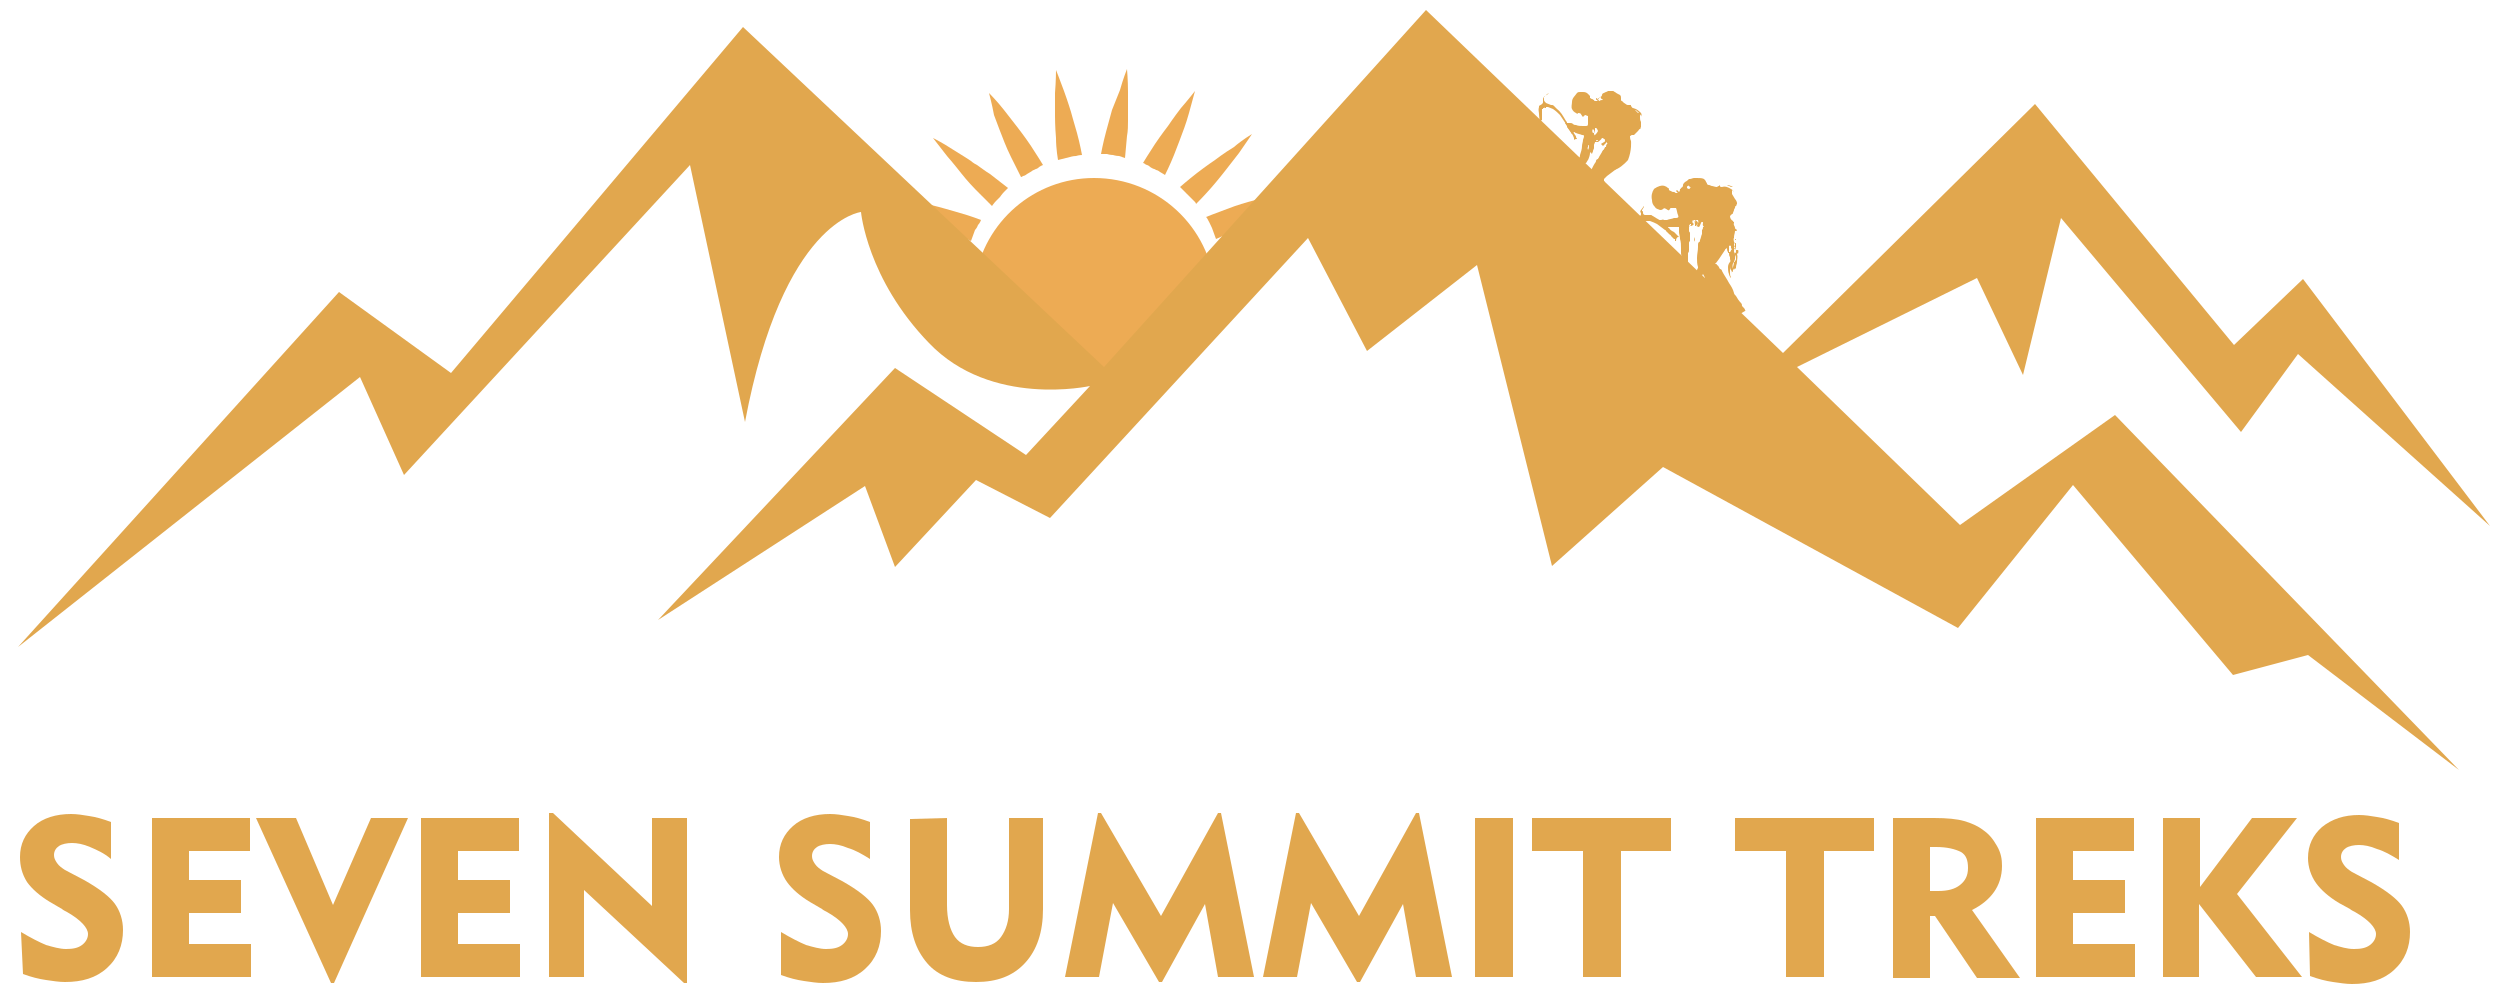 <?xml version="1.0" encoding="utf-8"?>
<!-- Generator: Adobe Illustrator 22.0.1, SVG Export Plug-In . SVG Version: 6.00 Build 0)  -->
<svg version="1.1" id="Layer_1" xmlns="http://www.w3.org/2000/svg" xmlns:xlink="http://www.w3.org/1999/xlink" x="0px" y="0px"
	 viewBox="0 0 250 100" style="enable-background:new 0 0 250 100;" xml:space="preserve">
<style type="text/css">
	.st0{enable-background:new    ;}
	.st1{fill:#E1A74E;}
	.st2{fill:#EDAB54;}
	.st3{fill:#D0B274;}
</style>
<g class="st0">
	<path class="st1" d="M2.1,93.2c1,0.6,1.8,1,2.5,1.3c0.7,0.2,1.4,0.4,2,0.4c0.7,0,1.2-0.1,1.6-0.4s0.6-0.7,0.6-1.1
		c0-0.6-0.7-1.4-2.1-2.2c-0.2-0.1-0.4-0.2-0.5-0.3L5,90.2c-1-0.6-1.8-1.3-2.3-2C2.2,87.4,2,86.6,2,85.7c0-1.3,0.5-2.3,1.4-3.1
		s2.2-1.2,3.7-1.2c0.6,0,1.2,0.1,1.8,0.2c0.7,0.1,1.4,0.3,2.2,0.6v3.7C10.4,85.3,9.7,85,9,84.7s-1.3-0.4-1.8-0.4s-1,0.1-1.3,0.3
		c-0.3,0.2-0.5,0.5-0.5,0.9c0,0.3,0.1,0.5,0.3,0.8s0.5,0.5,0.8,0.7l1.9,1c1.6,0.9,2.6,1.7,3.1,2.4s0.8,1.6,0.8,2.6
		c0,1.5-0.5,2.8-1.6,3.8s-2.5,1.4-4.2,1.4c-0.6,0-1.2-0.1-1.9-0.2s-1.5-0.3-2.3-0.6L2.1,93.2z"/>
	<path class="st1" d="M15.2,97.7V81.8H25v3.3h-6.1V88h5.2v3.3h-5.2v3.1h6.2v3.3C25.1,97.7,15.2,97.7,15.2,97.7z"/>
	<path class="st1" d="M33.4,98.3h-0.3l-7.5-16.5h4l3.7,8.7l3.8-8.7h3.7L33.4,98.3z"/>
	<path class="st1" d="M42.1,97.7V81.8h9.8v3.3h-6.1V88H51v3.3h-5.2v3.1H52v3.3C52,97.7,42.1,97.7,42.1,97.7z"/>
	<path class="st1" d="M54.9,97.7V81.3h0.4l9.9,9.3v-8.8h3.5v16.5h-0.3l-10-9.3v8.7H54.9z"/>
	<path class="st1" d="M78.1,93.2c1,0.6,1.8,1,2.5,1.3c0.7,0.2,1.4,0.4,2,0.4c0.7,0,1.2-0.1,1.6-0.4s0.6-0.7,0.6-1.1
		c0-0.6-0.7-1.4-2.1-2.2c-0.2-0.1-0.4-0.2-0.5-0.3L81,90.2c-1-0.6-1.8-1.3-2.3-2s-0.8-1.6-0.8-2.5c0-1.3,0.5-2.3,1.4-3.1
		s2.2-1.2,3.7-1.2c0.6,0,1.2,0.1,1.8,0.2c0.7,0.1,1.4,0.3,2.2,0.6v3.7c-0.8-0.5-1.5-0.9-2.2-1.1c-0.7-0.3-1.3-0.4-1.8-0.4
		s-1,0.1-1.3,0.3c-0.3,0.2-0.5,0.5-0.5,0.9c0,0.3,0.1,0.5,0.3,0.8s0.5,0.5,0.8,0.7l1.9,1c1.6,0.9,2.6,1.7,3.1,2.4s0.8,1.6,0.8,2.6
		c0,1.5-0.5,2.8-1.6,3.8s-2.5,1.4-4.2,1.4c-0.6,0-1.2-0.1-1.9-0.2c-0.7-0.1-1.5-0.3-2.3-0.6V93.2z"/>
	<path class="st1" d="M94.7,81.8v8.7c0,1.4,0.3,2.5,0.8,3.2s1.3,1,2.3,1s1.8-0.3,2.3-1s0.8-1.6,0.8-2.8v-9.1h3.4v9.1
		c0,2.3-0.6,4.1-1.8,5.4s-2.8,1.9-4.9,1.9s-3.8-0.6-4.9-1.9C91.6,95,91,93.3,91,91v-9.1L94.7,81.8L94.7,81.8z"/>
	<path class="st1" d="M106.5,97.7l3.3-16.4h0.3l6,10.3l5.7-10.3h0.3l3.3,16.4h-3.6l-1.3-7.3l-4.3,7.8h-0.3l-4.6-7.9l-1.4,7.4H106.5z
		"/>
	<path class="st1" d="M126.3,97.7l3.3-16.4h0.3l6,10.3l5.7-10.3h0.3l3.3,16.4h-3.6l-1.3-7.3l-4.3,7.8h-0.3l-4.6-7.9l-1.4,7.4H126.3z
		"/>
	<path class="st1" d="M147.5,97.7V81.8h3.8v15.9C151.3,97.7,147.5,97.7,147.5,97.7z"/>
	<path class="st1" d="M158.3,97.7V85.1h-5.1v-3.3h13.9v3.3h-5v12.6H158.3z"/>
	<path class="st1" d="M178.6,97.7V85.1h-5.1v-3.3h13.9v3.3h-5v12.6H178.6z"/>
	<path class="st1" d="M189.3,97.7V81.8h4.1c1.3,0,2.3,0.1,3,0.3s1.4,0.5,1.9,0.9c0.6,0.4,1,0.9,1.4,1.6s0.5,1.3,0.5,2
		c0,1-0.3,1.9-0.8,2.6s-1.2,1.3-2.2,1.8l4.8,6.8h-4.3l-4.2-6.2H193v6.2h-3.7V97.7z M193.6,84.7H193v4.4h0.8c1,0,1.7-0.2,2.2-0.6
		s0.8-0.9,0.8-1.7c0-0.8-0.2-1.3-0.7-1.6C195.5,84.9,194.7,84.7,193.6,84.7z"/>
	<path class="st1" d="M203.6,97.7V81.8h9.8v3.3h-6.1V88h5.2v3.3h-5.2v3.1h6.2v3.3C213.5,97.7,203.6,97.7,203.6,97.7z"/>
	<path class="st1" d="M216.3,97.7V81.8h3.7v6.9l5.2-6.9h4.5l-6,7.6l6.5,8.3h-4.6l-5.7-7.3v7.3C219.9,97.7,216.3,97.7,216.3,97.7z"/>
	<path class="st1" d="M230.9,93.2c1,0.6,1.8,1,2.5,1.3c0.7,0.2,1.3,0.4,2,0.4s1.2-0.1,1.6-0.4c0.4-0.3,0.6-0.7,0.6-1.1
		c0-0.6-0.7-1.4-2.1-2.2c-0.2-0.1-0.4-0.2-0.5-0.3l-1.1-0.6c-1-0.6-1.8-1.3-2.3-2s-0.8-1.6-0.8-2.5c0-1.3,0.5-2.3,1.4-3.1
		c1-0.8,2.2-1.2,3.7-1.2c0.6,0,1.2,0.1,1.8,0.2c0.7,0.1,1.4,0.3,2.2,0.6V86c-0.8-0.5-1.5-0.9-2.2-1.1c-0.7-0.3-1.3-0.4-1.8-0.4
		s-1,0.1-1.3,0.3s-0.5,0.5-0.5,0.9c0,0.3,0.1,0.5,0.3,0.8s0.5,0.5,0.8,0.7l1.9,1c1.6,0.9,2.6,1.7,3.1,2.4c0.5,0.7,0.8,1.6,0.8,2.6
		c0,1.5-0.5,2.8-1.6,3.8s-2.5,1.4-4.2,1.4c-0.6,0-1.2-0.1-1.9-0.2s-1.5-0.3-2.3-0.6L230.9,93.2z"/>
</g>
<path class="st2" d="M110.4,39.4l11.1-10.5c-0.5-6.2-5.7-11.1-12.1-11.1c-6,0-11,4.4-11.9,10.2L110.4,39.4z"/>
<g>
	<g>
		<path class="st2" d="M89.5,19.8c0,0,1.1,0.2,2.2,0.4c1.1,0.2,2.2,0.5,2.2,0.5S95,21,96,21.3c1.1,0.3,2.1,0.7,2.1,0.7
			s-0.1,0.3-0.3,0.5c-0.1,0.3-0.3,0.5-0.3,0.5l-0.4,1.1c0,0-1-0.5-2-1S93.2,22,93.2,22s-1-0.6-1.9-1.2
			C90.4,20.5,89.5,19.8,89.5,19.8z"/>
	</g>
	<g>
		<path class="st2" d="M93.3,13.8c0,0,1,0.5,1.9,1.1c1,0.6,1.9,1.2,1.9,1.2s0.2,0.2,0.6,0.4c0.3,0.2,0.8,0.6,1.3,0.9
			c0.9,0.7,1.8,1.4,1.8,1.4s-0.2,0.2-0.4,0.4c-0.2,0.2-0.4,0.5-0.4,0.5s-0.2,0.2-0.4,0.4c-0.2,0.2-0.4,0.5-0.4,0.5s-0.8-0.8-1.6-1.6
			c-0.8-0.8-1.5-1.7-1.5-1.7s-0.7-0.9-1.4-1.7C94,14.7,93.3,13.8,93.3,13.8z"/>
	</g>
	<g>
		<path class="st2" d="M98.9,9.3c0,0,0.8,0.8,1.5,1.7s1.4,1.8,1.4,1.8s0.7,0.9,1.3,1.8c0.6,0.9,1.2,1.9,1.2,1.9s-0.3,0.1-0.5,0.3
			c-0.1,0.1-0.3,0.1-0.4,0.2c-0.1,0-0.2,0.1-0.2,0.1s-0.3,0.2-0.5,0.3c-0.1,0.1-0.3,0.2-0.4,0.2c-0.1,0.1-0.2,0.1-0.2,0.1
			s-0.5-1-1-2s-0.9-2.1-0.9-2.1s-0.4-1-0.8-2.1C99.2,10.4,98.9,9.3,98.9,9.3z"/>
	</g>
	<g>
		<path class="st2" d="M105.6,7c0,0,0.4,1,0.8,2.1s0.7,2.1,0.7,2.1s0.3,1.1,0.6,2.1c0.3,1.1,0.5,2.2,0.5,2.2s-0.3,0-0.6,0.1
			c-0.3,0-0.6,0.1-0.6,0.1l-1.2,0.3c0,0-0.2-1.1-0.2-2.2c-0.1-1.1-0.1-2.2-0.1-2.2s0-1.1,0-2.3C105.6,8.1,105.6,7,105.6,7z"/>
	</g>
	<g>
		<path class="st2" d="M112.7,6.9c0,0,0.1,1.1,0.1,2.3c0,1.1,0,2.2,0,2.2s0,0.3,0,0.7s0,1-0.1,1.5c-0.1,1.1-0.2,2.2-0.2,2.2
			s-0.3-0.1-0.6-0.2c-0.3,0-0.6-0.1-0.6-0.1s-0.3,0-0.6-0.1c-0.3,0-0.6,0-0.6,0s0.2-1.1,0.5-2.2s0.6-2.2,0.6-2.2s0.4-1,0.8-2
			C112.3,7.9,112.7,6.9,112.7,6.9z"/>
	</g>
	<g>
		<path class="st2" d="M119.5,9.1c0,0-0.3,1.1-0.6,2.2c-0.3,1.1-0.7,2.1-0.7,2.1s-0.4,1.1-0.8,2.1s-0.9,2-0.9,2s-0.3-0.2-0.5-0.3
			c-0.1-0.1-0.3-0.2-0.4-0.2c-0.1-0.1-0.2-0.1-0.2-0.1s-0.3-0.1-0.5-0.3c-0.1-0.1-0.3-0.1-0.4-0.2s-0.2-0.1-0.2-0.1s0.6-1,1.2-1.9
			s1.3-1.8,1.3-1.8s0.6-0.9,1.3-1.8C118.8,10,119.5,9.1,119.5,9.1z"/>
	</g>
	<g>
		<path class="st2" d="M125.2,13.4c0,0-0.6,0.9-1.3,1.9c-0.7,0.9-1.4,1.8-1.4,1.8s-0.7,0.9-1.4,1.7c-0.7,0.8-1.5,1.6-1.5,1.6
			s0-0.1-0.1-0.2s-0.2-0.2-0.3-0.3c-0.2-0.2-0.4-0.4-0.4-0.4s-0.2-0.2-0.4-0.4c-0.2-0.2-0.4-0.4-0.4-0.4s0.8-0.7,1.7-1.4
			c0.9-0.7,1.8-1.3,1.8-1.3s0.9-0.7,1.9-1.3C124.2,14,125.2,13.4,125.2,13.4z"/>
	</g>
	<g>
		<path class="st2" d="M129.2,19.3c0,0-0.9,0.7-1.8,1.3c-0.9,0.6-1.9,1.2-1.9,1.2s-1,0.6-1.9,1.1c-1,0.6-2,1-2,1l-0.4-1.1
			c0,0-0.5-1.1-0.6-1.1c0,0,1-0.4,2.1-0.8c1-0.4,2.1-0.7,2.1-0.7s1.1-0.3,2.2-0.6C128,19.6,129.2,19.3,129.2,19.3z"/>
	</g>
</g>
<path class="st1" d="M1.8,64.7l32.1-35.5l11.2,8.1L74.3,2.7l36.1,34L142.6,1l35.7,34.3l25.2-24.9l19.9,24.1l6.9-6.6L249,52.6
	l-19.2-17.2l-5.7,7.8l-18-21.4l-3.8,15.7l-4.6-9.7l-18,8.9L196,52.5l15.5-11L245.9,77l-15.1-11.5l-7.5,2l-16-19l-11.5,14.3
	l-29.5-16.1l-11.1,9.9l-7.5-30.1l-11,8.6l-5.9-11.3l-25.8,28L97.6,48l-8.1,8.7l-3-8.1L65.8,62l23.7-25.2l13.1,8.7l6.4-6.9
	c0,0-9.9,2.2-16.1-4.3c-6.2-6.4-6.8-13.1-6.8-13.1s-7.8,0.8-11.6,21L69,16.5l-28.6,31L36,37.7L1.8,64.7z"/>
<path class="st3" d="M170.7,24.5c0,0,0,0.8,0.5,1.1c0.5,0.2,0.5,0,0.5,0S171.6,24.2,170.7,24.5z"/>
<g>
	<path class="st1" d="M163.1,14.1c-0.1-0.2-0.1-0.4-0.1-0.5c0.1,0,0.1-0.1,0.2-0.1c0,0,0,0,0.1,0h0.1c0.1-0.1,0.1-0.1,0.2-0.2
		c0.1-0.1,0.1-0.1,0.2-0.2c0.1-0.1,0.1-0.2,0.2-0.2c0.1,0,0-0.1,0.1-0.2l0,0v0.1l0,0c0-0.1,0-0.1,0-0.2c0-0.1,0-0.3,0-0.4
		c-0.1-0.2-0.1-0.3-0.1-0.5c0,0,0,0,0-0.1s0.1-0.1,0.1-0.2c0,0.1,0.1,0.2,0.1,0.3c0-0.1,0-0.2-0.1-0.4c-0.2-0.2-0.4-0.4-0.8-0.5
		c-0.1,0-0.1-0.1-0.2-0.2c0-0.1,0-0.1-0.1-0.1s-0.1,0-0.2,0c-0.2,0-0.3-0.2-0.4-0.2l0,0c-0.1-0.1-0.1-0.1-0.2-0.2
		c-0.1,0-0.1-0.1-0.1-0.1c0-0.1,0-0.1,0-0.2c0-0.1,0-0.2-0.1-0.3c-0.2-0.1-0.4-0.2-0.5-0.3c-0.1,0-0.1-0.1-0.2-0.1
		c-0.1,0-0.3,0-0.4,0c0,0,0,0-0.1,0c-0.1,0.1-0.3,0.1-0.4,0.2c-0.1,0-0.2,0.1-0.2,0.2c0,0.1-0.1,0.2-0.2,0.2c0,0-0.1,0-0.1,0.1
		s-0.1,0.1-0.1,0.2c0-0.1-0.1-0.1-0.1-0.2c0,0-0.1,0-0.1,0.1c0,0,0,0.1,0.1,0.1c0.1,0.1,0.1,0.1-0.1,0.1l0,0h-0.1
		c-0.1,0-0.1-0.1-0.1-0.1c-0.1,0-0.1-0.1-0.2-0.1c-0.1,0-0.1-0.1-0.2-0.1c0-0.1,0-0.2,0-0.2c-0.2-0.2-0.3-0.4-0.7-0.4
		c-0.1,0-0.2,0-0.3,0s-0.2,0-0.3,0.1c-0.2,0.3-0.5,0.5-0.5,0.9c0,0.2-0.1,0.5,0,0.7s0.2,0.3,0.4,0.4c0.1,0.1,0.2,0.1,0.2,0
		c0.1,0,0.2,0,0.3,0.1c0,0.1,0.1,0.1,0.1,0.2c0.1,0.1,0.1,0.1,0.2,0l0.1-0.1c0.1,0,0.2,0.1,0.3,0.1c0,0,0,0,0,0.1c0,0.2,0,0.5,0,0.7
		s-0.1,0.2-0.3,0.2c-0.1,0-0.1,0-0.2,0c-0.2,0-0.5,0-0.7-0.1c-0.1,0-0.2,0-0.3-0.1s-0.2-0.1-0.3-0.1s-0.1,0-0.2,0h-0.3l0.7,1.1
		l0.2-0.2c0.1,0,0.1,0.1,0.2,0.1c0.2,0.1,0.4,0.1,0.6,0.2c0.1,0,0.2,0,0.2,0.1c0,0.2-0.1,0.3-0.1,0.4c0,0.2-0.1,0.4-0.1,0.6
		c0,0.3-0.1,0.6-0.2,0.9c0,0.1,0,0.2-0.1,0.3l0,0l0,0c0,0.2-0.1,0.4-0.1,0.5c0,0.2-0.1,0.2-0.2,0.2c0-0.1,0-0.1,0-0.2v-0.1
		c0,0-0.1,0.1-0.2,0.3c-0.2,0.4,0.7,1.3,0.7,1.3c0-0.1,0-0.1-0.1-0.2l0,0c0-0.1,0-0.1,0.1-0.2c0-0.1,0.1-0.2,0.1-0.3
		c0.1-0.1,0.1-0.3,0.1-0.4c0,0,0-0.1,0.1-0.1c0-0.1,0.1-0.1,0.1-0.2c0,0,0-0.1,0.1-0.1c0.1-0.1,0.1-0.2,0.2-0.3
		c0.1-0.2,0.2-0.5,0.2-0.7c0,0,0,0,0.1-0.1c0,0.1,0,0.1,0.1,0.2l0,0c0-0.1,0.1-0.2,0.1-0.3s0.1-0.2,0.1-0.3v-0.1c0-0.1,0-0.1,0-0.2
		c0-0.1,0.1-0.2,0.1-0.3h0.1l0,0l0,0l0,0c0,0,0,0,0-0.1s0.1-0.1,0.1-0.1h0.1c0,0,0,0.1-0.1,0.1c0,0-0.1,0-0.2,0.1l0,0c0,0,0,0,0.1,0
		s0.2,0,0.2,0c0.1-0.1,0.3-0.2,0.4-0.4l0,0c0.1,0,0.1,0,0.2,0.1c0,0,0.1,0,0.1,0.1s0,0.2-0.1,0.2c-0.1,0.1-0.2,0.1-0.3,0.2
		c0.1,0.1,0.1,0.1,0.2,0.2c0.1-0.1,0.2-0.2,0.3-0.3c0-0.1,0.1-0.1,0.1,0c0,0,0.1,0.1,0,0.1c-0.1,0.1-0.1,0.2-0.1,0.3
		c-0.1,0-0.1,0-0.1,0c0,0.1-0.1,0.2-0.1,0.2s0,0.1-0.1,0.1c0,0.1-0.1,0.1-0.1,0.2c-0.1,0.2-0.2,0.3-0.3,0.5c0,0.1-0.1,0.1-0.1,0.2
		c-0.1,0-0.2,0.1-0.2,0.2c0,0,0,0.1-0.1,0.2c-0.2,0.3-0.3,0.6-0.5,0.9c-0.1,0.3-0.2,0.5-0.2,0.8c0,0,0,0.1-0.1,0.1
		c-0.1,0.1-0.2,0.2-0.3,0.3c-0.1,0.1-0.2,0.1-0.3,0.2c0-0.2-0.1-0.4-0.1-0.6l-0.6,0.6l-0.2,1.6l3,7c0-0.1-0.1-0.3-0.1-0.4
		c0-0.2,0-0.4-0.1-0.6c0-0.1-0.1-0.2-0.1-0.3c0-0.2,0-0.4-0.1-0.6c0-0.3-0.1-0.6-0.1-0.9c0-0.2,0-0.3-0.1-0.5s-0.2-0.3-0.2-0.5
		c0-0.1,0-0.2-0.1-0.3c0.2,0,0.4,0,0.7-0.1c0.1,0,0.3-0.2,0.4,0l0,0c0.1,0,0.2,0,0.4,0s0.3-0.1,0.5-0.1h0.1c0-0.1,0-0.2-0.1-0.3
		v-0.1c0-0.1,0-0.2,0-0.3c-0.1-0.3-0.2-0.5-0.2-0.8c0-0.1-0.1-0.2-0.1-0.3c0-0.3-0.1-0.7-0.1-1c-0.1-0.4-0.2-0.9-0.3-1.3
		c0-0.1,0-0.2-0.1-0.3c0-0.1,0-0.3-0.1-0.4l0,0V18v-0.1c0.1-0.1,0.2-0.2,0.3-0.3c0.3-0.2,0.5-0.4,0.8-0.6c0.1,0,0.1-0.1,0.2-0.1
		c0.6-0.3,1.1-0.9,1.1-0.9C163.2,15,163.1,14.1,163.1,14.1z M163.9,11.3L163.9,11.3c-0.1,0-0.1,0-0.1,0c-0.1-0.1-0.2-0.2-0.3-0.3
		C163.6,11,163.7,11.1,163.9,11.3z M157.6,17L157.6,17c0,0-0.1-0.1,0-0.1c0,0,0,0,0.1-0.1v0.1C157.7,16.9,157.7,17,157.6,17z
		 M160,10.1c-0.1,0-0.2-0.1-0.2-0.2c0,0,0-0.1,0.1-0.1l0.1-0.1c0,0,0.1,0,0.1,0.1c0,0,0,0.1,0.1,0.1c0,0,0,0,0.1,0.1
		C160.1,10,160,10,160,10.1z M158.9,14.5L158.9,14.5c0,0.2,0,0.3-0.1,0.5c0-0.1-0.1-0.2,0-0.3C158.8,14.6,158.8,14.5,158.9,14.5z
		 M159.3,13.3c-0.1-0.1-0.1-0.3,0-0.4C159.5,13.1,159.5,13.3,159.3,13.3z M159.5,13.5C159.5,13.6,159.4,13.6,159.5,13.5
		c-0.1,0-0.1-0.1-0.1-0.1v-0.1l0.1-0.1c0-0.1,0-0.2,0-0.3v-0.1h0.1c0.1,0,0.2,0.3,0.2,0.3C159.7,13.3,159.6,13.4,159.5,13.5z
		 M158.5,20.9L158.5,20.9c-0.1-0.1-0.1-0.3-0.3-0.3c0-0.1,0-0.2,0-0.2c0-0.2-0.1-0.4-0.1-0.5s-0.1-0.2-0.1-0.3c0-0.1,0-0.3,0-0.4
		c0-0.3,0-0.6-0.1-0.9c0.2-0.1,0.4-0.2,0.6-0.4c0,0.2,0,0.3,0.1,0.5c0,0.2,0,0.4,0.1,0.5c0,0.1,0.1,0.2,0,0.4c0,0.2,0,0.4-0.1,0.6
		c0,0.1,0,0.2,0.1,0.2c0,0,0,0,0.1,0c0,0.1,0,0.2-0.1,0.3c0,0.1-0.1,0.1-0.1,0.2C158.7,20.8,158.6,20.8,158.5,20.9z M159.2,21.7
		c0-0.1,0.1-0.2,0.1-0.3c0,0,0,0,0.1,0s0.2-0.1,0.2-0.2s0.1-0.2,0.1-0.4l0,0l0,0c0,0.1-0.1,0.3-0.2,0.4
		C159.6,21.6,159.5,21.8,159.2,21.7z"/>
	<path class="st1" d="M157.4,14c0.1-0.1,0.2-0.1,0.3-0.1c0-0.1-0.1-0.1-0.1-0.2c0-0.1,0-0.1-0.1-0.2c-0.1-0.2-0.2-0.3-0.3-0.4
		c-0.1-0.2-0.3-0.4-0.4-0.6c0-0.1-0.1-0.1-0.1-0.2c0-0.1,0-0.1-0.1-0.2l0,0c-0.3-0.5-0.5-0.9-0.9-1.2c-0.1-0.1-0.2-0.2-0.3-0.3
		s-0.1-0.1-0.2-0.1h-0.1c-0.2-0.1-0.3-0.1-0.5-0.2c-0.1-0.1-0.2-0.2-0.2-0.3V9.9c0-0.1,0-0.1,0-0.2c0,0,0-0.1,0.1-0.1
		c0.1-0.1,0.2-0.1,0.3-0.2l0.1-0.1l0,0c-0.2,0.1-0.3,0.2-0.5,0.4c-0.1,0.1-0.1,0.2-0.1,0.3s0,0.1,0,0.2c0,0.1,0,0.1-0.1,0.2
		c-0.1,0.1-0.2,0.1-0.3,0.2c0,0,0,0,0,0.1c-0.1,0.3,0,0.5,0,0.7c0,0.3,0.1,0.5,0,0.8c0,0.1,0,0.1,0,0.2c0,0,0,0.1,0.1,0.1l0,0
		c0-0.1,0-0.2,0.1-0.3c0-0.1,0-0.2,0.1-0.2c0,0,0-0.1,0-0.2v-0.1v-0.1l0,0c0,0,0,0,0-0.1s0-0.1,0-0.2c0,0,0,0,0-0.1c0,0,0,0,0-0.1
		V11c0,0,0,0,0-0.1c0,0,0,0,0.1,0c0-0.1,0-0.1,0.1-0.1c0,0,0-0.1,0.1,0l0,0c0,0,0,0,0.1,0c0,0,0,0,0-0.1c0,0,0,0,0.1,0l0,0l0,0h0.1
		c0.2,0.1,0.3,0.1,0.5,0.2c0.3,0.2,0.5,0.4,0.7,0.6c0.2,0.3,0.4,0.6,0.6,0.9l0.1,0.1c0,0,0,0,0,0.1c0,0,0,0,0,0.1
		c0.1,0.1,0.2,0.3,0.3,0.4c0.1,0.1,0.1,0.2,0.2,0.3c0.1,0.1,0.1,0.2,0.2,0.4c0,0,0,0,0,0.1L157.4,14L157.4,14
		C157.3,14.1,157.3,14.1,157.4,14l0.1,0.1C157.3,13.9,157.3,13.9,157.4,14z"/>
</g>
<g>
	<path class="st1" d="M174.7,35.5c-0.1-0.2-0.2-0.4-0.3-0.6c0-0.1-0.1-0.2-0.2-0.3c-0.1-0.2-0.2-0.4-0.3-0.5
		c-0.2-0.3-0.3-0.6-0.5-0.9c-0.1-0.2-0.2-0.3-0.3-0.5c-0.2-0.1-0.3-0.3-0.4-0.5c0-0.1-0.1-0.2-0.2-0.3c0.2,0,0.5-0.2,0.7-0.3
		c0.1-0.1,0.2-0.3,0.4-0.1l0,0c0.1,0,0.3-0.1,0.4-0.1c0.2-0.1,0.3-0.2,0.5-0.3c0,0,0.1-0.1,0-0.1c0-0.1-0.1-0.2-0.2-0.3l-0.1-0.1
		c0-0.1,0-0.2-0.1-0.3c-0.2-0.2-0.4-0.5-0.5-0.7c-0.1-0.1-0.2-0.2-0.2-0.3c-0.1-0.4-0.3-0.7-0.5-1c-0.2-0.4-0.5-0.8-0.7-1.2
		c0-0.1-0.1-0.2-0.2-0.2c-0.1-0.1-0.1-0.3-0.3-0.4l0,0c0,0,0-0.1-0.1-0.1s-0.1-0.1,0-0.1c0.1-0.1,0.2-0.3,0.3-0.4
		c0.2-0.3,0.4-0.6,0.6-0.9c0-0.1,0.1-0.1,0.2-0.2c0,0.1,0,0.3,0.1,0.4c0,0.1,0,0.1,0.1,0.1c0,0.1,0,0.3,0.1,0.4c0,0.1,0,0.1,0,0.2
		s0.1,0.2,0,0.3c-0.1,0.1-0.2,0.3-0.2,0.5s0,0.5,0.1,0.7c0,0.1,0.1,0.3,0.2,0.4l0,0c0,0,0,0,0-0.1c-0.1-0.1-0.1-0.3-0.1-0.4
		s0-0.3,0-0.4s0-0.2,0-0.4l0,0c0,0,0,0,0,0.1s0,0.3,0.1,0.4s0.1,0.3,0.1,0.4c0,0,0,0,0,0.1l0,0c0-0.1,0-0.2,0-0.3
		c0.1,0,0.1-0.1,0.1-0.2s0-0.2,0-0.3c0.1-0.3,0.1-0.6,0.2-0.8v-0.1c0-0.1,0-0.2,0-0.3c0-0.1,0-0.2-0.1-0.3v-0.1c0-0.1,0-0.2,0.1-0.3
		h-0.1c0-0.1,0.1-0.3,0.1-0.3c0-0.1,0-0.2-0.1-0.3c0-0.1-0.1-0.3,0-0.4v-0.1c0-0.2,0.1-0.4,0.1-0.6c0.1,0,0.2,0,0.2-0.1
		c-0.1-0.1-0.2-0.1-0.2-0.2c0-0.2-0.2-0.3-0.1-0.5c0,0,0,0,0-0.1c0,0-0.1,0-0.1-0.1c-0.2-0.1-0.3-0.3-0.3-0.5
		c0.1-0.1,0.1-0.1,0.2-0.2l0,0c0,0,0.1,0,0.1-0.1s0.1-0.2,0.1-0.3c0-0.1,0.1-0.2,0.1-0.2c0-0.1,0-0.2,0.1-0.2c0.1-0.1,0-0.1,0-0.2
		l0,0c0,0,0,0,0.1,0.1l0,0c0-0.1,0-0.1,0-0.2s-0.1-0.3-0.2-0.4c-0.1-0.2-0.2-0.3-0.3-0.5c0,0,0,0,0-0.1s0-0.2,0-0.3
		c0.1,0.1,0.2,0.2,0.2,0.2c-0.1-0.1-0.1-0.2-0.3-0.3c-0.3-0.2-0.6-0.3-0.9-0.2c-0.1,0-0.2,0-0.2-0.1s-0.1-0.1-0.1,0
		c0,0-0.1,0-0.2,0.1c-0.2,0-0.4-0.1-0.5-0.1l0,0c-0.1,0-0.2-0.1-0.3-0.1s-0.1,0-0.2-0.1c0-0.1,0-0.1-0.1-0.2c0-0.1-0.1-0.2-0.2-0.3
		c-0.2-0.1-0.4-0.1-0.7-0.1c-0.1,0-0.2,0-0.3,0s-0.3,0.1-0.4,0.1h-0.1c-0.1,0.1-0.2,0.2-0.4,0.3c-0.1,0.1-0.2,0.2-0.2,0.3
		c0,0.1,0,0.2-0.2,0.3c0,0,0,0.1-0.1,0.1c0,0.1,0,0.2-0.1,0.3c-0.1-0.1-0.1-0.1-0.2-0.2l-0.1,0.1l0.1,0.1c0.1,0.1,0.1,0.1,0,0.1l0,0
		h-0.1c-0.1,0-0.1-0.1-0.2-0.1c-0.1,0-0.2,0-0.3-0.1c-0.1,0-0.2-0.1-0.2-0.1c0-0.1,0-0.2-0.1-0.2c-0.2-0.2-0.5-0.3-0.8-0.2
		c-0.1,0-0.2,0.1-0.3,0.1c-0.1,0.1-0.2,0.1-0.3,0.2c-0.2,0.3-0.3,0.7-0.2,1.1c0,0.3,0.1,0.5,0.3,0.7c0.1,0.2,0.3,0.2,0.5,0.3
		c0.1,0,0.2,0,0.3-0.1s0.2-0.1,0.3,0c0.1,0,0.1,0.1,0.2,0.1c0.1,0.1,0.1,0,0.2-0.1c0,0,0-0.1,0.1-0.1s0.2,0,0.4,0h0.1
		c0.1,0.2,0.1,0.5,0.2,0.7c0.1,0.2,0,0.3-0.2,0.3c-0.1,0-0.1,0-0.2,0c-0.2,0.1-0.5,0.1-0.7,0.2c-0.1,0-0.2,0-0.3,0
		c-0.1-0.1-0.2,0-0.3,0s-0.2,0-0.2,0l-0.2,0.2l1,0.8l0.1-0.3c0.1,0,0.2,0,0.2,0c0.2,0,0.4,0,0.7,0c0.1,0,0.2,0,0.2,0
		c0,0.2,0,0.3,0,0.5s0.1,0.4,0.1,0.7c0.1,0.3,0.1,0.6,0.1,0.9c0,0.1,0,0.2,0,0.3c0,0,0,0,0,0.1c0,0,0,0,0,0.1c0,0.2,0.1,0.4,0.1,0.6
		c0.1,0.2,0,0.3-0.2,0.3c0-0.1-0.1-0.1-0.1-0.2s0-0.1-0.1-0.2c0,0.1-0.1,0.2-0.1,0.3c0,0.5,1.2,1,1.2,1c0-0.1-0.1-0.1-0.1-0.2l0,0
		c0-0.1,0-0.2,0-0.2c0-0.1,0-0.2,0-0.4c0-0.2,0-0.3,0-0.5c0,0,0-0.1,0-0.2s0-0.2,0-0.2v-0.1c0.1-0.1,0.1-0.2,0.1-0.3
		c0-0.3,0-0.5,0-0.8c0,0,0,0,0-0.1c0.1,0.1,0.1,0.1,0.1,0.2l0,0c0-0.1,0-0.3,0-0.4s0-0.3,0-0.4s0-0.1,0-0.2s-0.1-0.1-0.1-0.2
		s0-0.3,0-0.4h0.1l0,0l0,0l0,0c0,0-0.1,0-0.1-0.1s0.1-0.1,0.1-0.2h0.1v0.1l-0.1,0.1l0,0h0.1c0.1,0,0.2-0.1,0.2-0.1
		c0.1-0.1,0.3-0.3,0.2-0.5l0,0c0.1,0,0.1,0,0.2,0h0.1c0,0.1,0.1,0.2,0,0.3c-0.1,0.1-0.1,0.2-0.2,0.3c0.1,0,0.2,0.1,0.3,0.1
		c0.1-0.1,0.1-0.2,0.2-0.4c0-0.1,0.1-0.1,0.1-0.1c0.1,0,0.1,0,0.1,0.1s-0.1,0.2,0.1,0.4c-0.1,0-0.1,0-0.1,0c0,0.1,0,0.2-0.1,0.3v0.1
		c0,0.1,0,0.2,0,0.3c-0.1,0.2-0.1,0.4-0.2,0.6c0,0.1,0,0.2-0.1,0.2c-0.1,0.1-0.1,0.2-0.1,0.3c0,0.1,0,0.1,0,0.2
		c0,0.4-0.1,0.7-0.1,1.1c0,0.3,0,0.6,0.1,0.9v0.1c-0.1,0.1-0.1,0.3-0.2,0.4c-0.1,0.1-0.2,0.2-0.3,0.3c-0.1-0.2-0.2-0.4-0.3-0.5
		l-0.4,0.8l0.4,1.7L174.7,35.5C174.8,35.7,174.8,35.6,174.7,35.5z M173.1,25c0,0.1,0,0.1-0.1,0.2c0,0,0,0-0.1,0c0-0.2,0-0.3,0-0.5
		v-0.1c0,0,0.1,0,0.1-0.1c0,0,0,0.1,0.1,0.1c0,0.1,0,0.1,0,0.2C173.2,24.9,173.2,25,173.1,25z M173.5,23.9L173.5,23.9
		c0.1,0,0.1,0.1,0.1,0.1c-0.1,0-0.1,0-0.1,0S173.5,24,173.5,23.9z M173.6,24.3c0,0.1,0,0.3,0,0.4s0,0.2-0.1,0.3v0.1
		c0,0.1,0,0.2,0.1,0.2c0-0.1,0-0.2,0-0.3c0.1,0,0.1,0,0.2,0c0.1,0.1,0,0.3,0,0.4l-0.1-0.1v0.1c0.1,0.3,0,0.5,0,0.8
		c0,0.2-0.1,0.3-0.1,0.5v-0.1l0,0c0,0.1,0,0.2,0,0.3l-0.1-0.1c0,0.1-0.1,0.1-0.1,0.2c-0.2-0.2-0.2-0.6,0-0.8h0.1c0-0.1,0-0.1,0-0.1
		c0.1-0.1,0.1-0.1,0.1-0.2s0-0.3-0.1-0.4c0,0,0,0,0-0.1s0-0.2,0-0.3c0-0.2,0.1-0.4-0.1-0.5l0,0c0-0.1,0-0.2,0-0.3
		C173.3,24.4,173.5,24.3,173.6,24.3z M173.3,18.7L173.3,18.7c-0.1,0-0.1,0-0.2,0c-0.1-0.1-0.3-0.1-0.4-0.2
		C172.9,18.5,173.1,18.6,173.3,18.7z M169,26.8L169,26.8c-0.1,0-0.1-0.1-0.1-0.1v-0.1c0,0,0.1,0,0.1,0.1C169,26.7,169,26.7,169,26.8
		z M169,18.9c-0.1,0-0.2,0-0.3-0.1v-0.1c0,0,0-0.1,0.1-0.1c0,0,0.1-0.1,0.1,0l0.1,0.1h0.1C169,18.8,168.9,18.8,169,18.9z
		 M169.4,23.7L169.4,23.7c0.1,0.2,0.1,0.4,0.1,0.5c0-0.1-0.1-0.1-0.1-0.3C169.4,23.9,169.4,23.8,169.4,23.7z M169.4,22.4
		c-0.2-0.1-0.2-0.3-0.1-0.4C169.5,22.1,169.5,22.3,169.4,22.4z M169.7,22.6C169.7,22.6,169.6,22.6,169.7,22.6c-0.1,0-0.1,0-0.2,0
		v-0.1v-0.1c0-0.1-0.1-0.2-0.1-0.3V22h0.1c0.1,0,0.3,0.2,0.3,0.3C169.8,22.3,169.7,22.5,169.7,22.6z M171.3,30.5L171.3,30.5
		c-0.2-0.1-0.2-0.3-0.4-0.2c0-0.1-0.1-0.1-0.1-0.2c-0.1-0.2-0.2-0.3-0.3-0.5c-0.1-0.1-0.1-0.2-0.2-0.3c-0.1-0.1-0.1-0.3-0.1-0.4
		c-0.1-0.3-0.2-0.7-0.4-0.9c0.2-0.2,0.4-0.4,0.5-0.6c0.1,0.2,0.2,0.3,0.2,0.5c0.1,0.2,0.2,0.3,0.3,0.5c0.1,0.1,0.1,0.2,0.2,0.4
		c0,0.2,0.1,0.4,0.1,0.7c0,0.1,0.1,0.2,0.2,0.2h0.1c0,0.1,0,0.2,0,0.3c0,0.1,0,0.2,0,0.2C171.5,30.3,171.4,30.4,171.3,30.5z
		 M172.3,31.1c0-0.1,0-0.2,0-0.3c0,0,0,0,0.1,0s0.2-0.2,0.2-0.3c0-0.1,0-0.3,0-0.4l0,0l0,0c0,0.2,0,0.3,0,0.5
		C172.6,30.8,172.6,31,172.3,31.1z"/>
	<path class="st1" d="M167.7,23.8c0-0.1,0.1-0.1,0.2-0.1l-0.1-0.1l-0.1-0.1c-0.1-0.1-0.2-0.2-0.3-0.3c-0.2-0.1-0.4-0.2-0.5-0.4
		c-0.1,0-0.1-0.1-0.1-0.1l-0.1-0.1l0,0c-0.3-0.3-0.7-0.6-1.1-0.8c-0.1-0.1-0.2-0.1-0.3-0.2c-0.1,0-0.1-0.1-0.2-0.1H165
		c-0.2,0-0.3,0-0.5,0c-0.1,0-0.2-0.1-0.2-0.2v-0.1c0,0,0-0.1-0.1-0.1V21c0.1-0.1,0.1-0.2,0.2-0.3v-0.1l0,0c-0.1,0.1-0.2,0.3-0.3,0.4
		s-0.1,0.2,0,0.3v0.1c0,0.1,0,0.1-0.1,0.2s-0.1,0.2-0.2,0.2c0,0,0,0,0,0.1c0,0.2,0.1,0.4,0.2,0.6c0.1,0.2,0.2,0.4,0.2,0.7
		c0,0.1,0,0.1,0,0.2c0,0,0,0.1,0.1,0.1l0,0c0-0.1,0-0.2,0-0.3c0-0.1,0-0.1,0-0.2v-0.1v-0.1c0,0,0,0,0-0.1l0,0l0,0c0-0.1,0-0.1,0-0.1
		l0,0c0,0,0,0,0-0.1c0,0,0,0,0-0.1l0,0l0,0v-0.1v-0.1l0,0l0,0c0,0,0,0,0-0.1c0,0,0,0,0.1,0l0,0l0,0h0.1c0.2,0,0.3,0,0.5,0
		c0.3,0.1,0.5,0.2,0.7,0.3c0.3,0.2,0.5,0.4,0.8,0.6c0,0,0.1,0,0.1,0.1l0,0l0,0c0.1,0.1,0.2,0.2,0.3,0.3c0.1,0.1,0.2,0.1,0.2,0.2
		c0.1,0.1,0.2,0.2,0.3,0.3c0,0,0,0,0.1,0V24l0,0c0,0.1,0,0.1,0,0.1h0.1C167.6,23.8,167.7,23.8,167.7,23.8z"/>
</g>
</svg>
